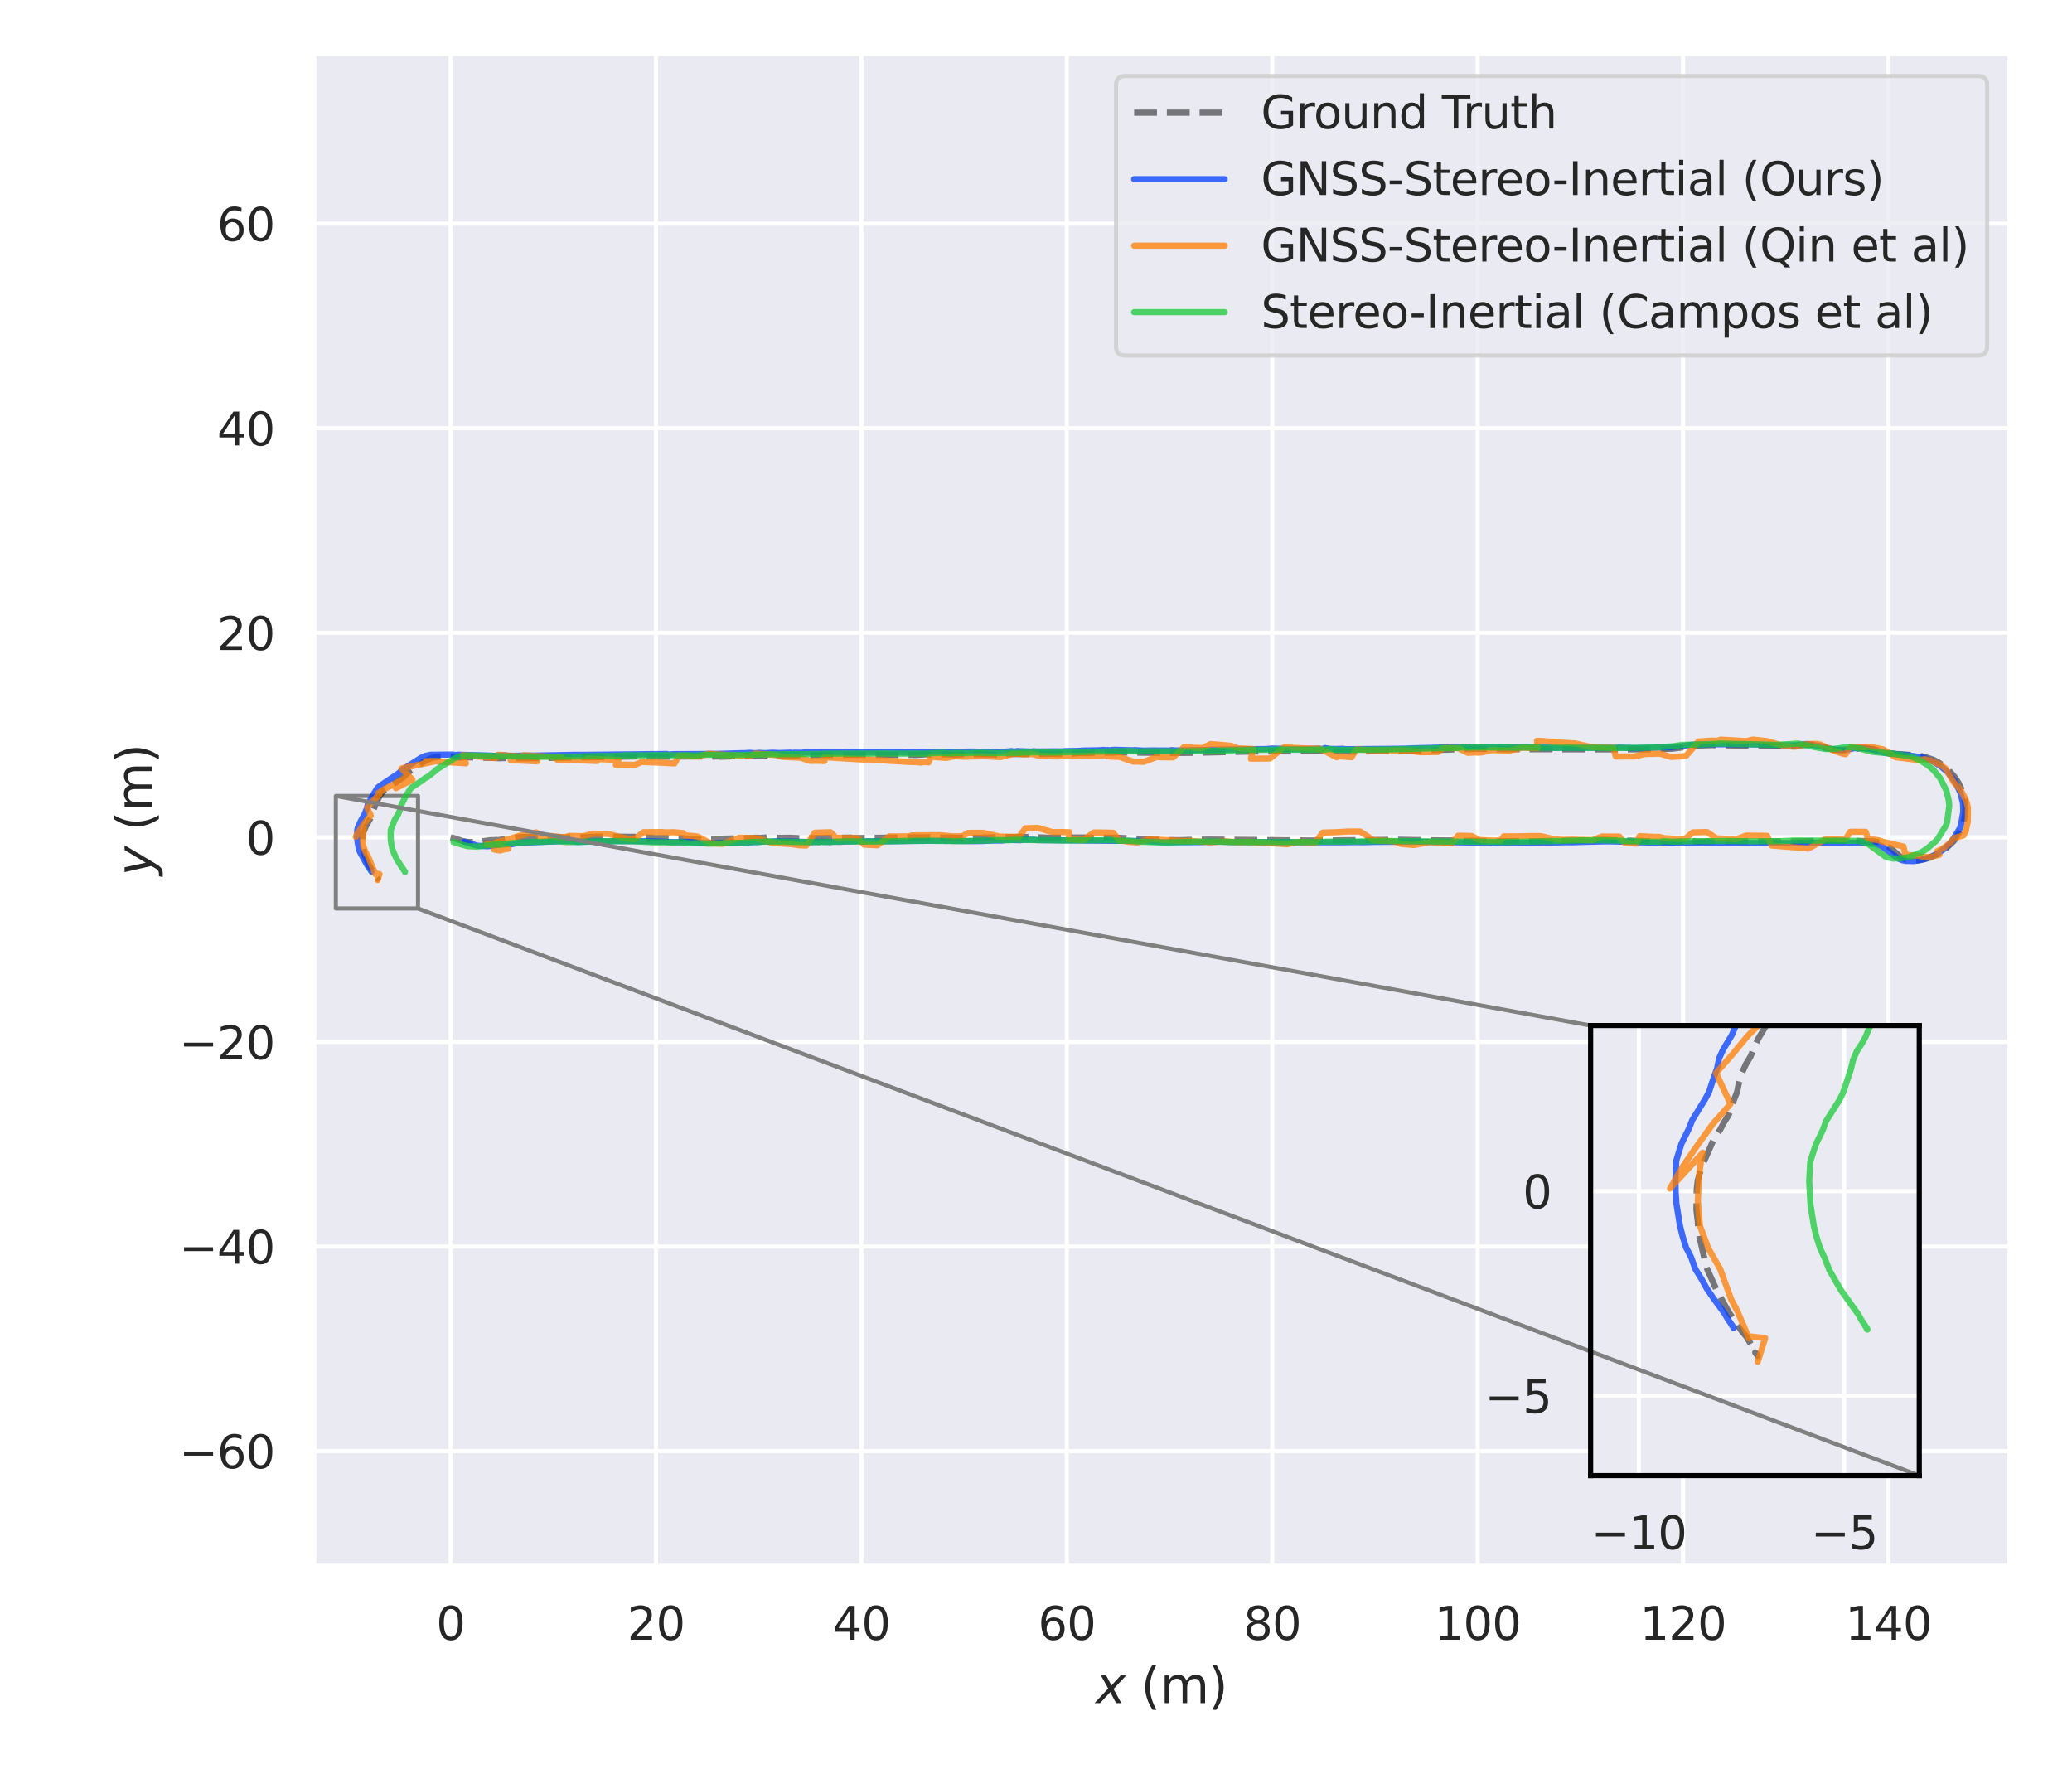<?xml version="1.0" encoding="utf-8" standalone="no"?>
<!DOCTYPE svg PUBLIC "-//W3C//DTD SVG 1.1//EN"
  "http://www.w3.org/Graphics/SVG/1.1/DTD/svg11.dtd">
<svg xmlns:xlink="http://www.w3.org/1999/xlink" width="503.28pt" height="432pt" viewBox="0 0 503.28 432" xmlns="http://www.w3.org/2000/svg" version="1.1">
 <defs>
  <style type="text/css">*{stroke-linejoin: round; stroke-linecap: butt}</style>
 </defs>
 <g id="figure_1">
  <g id="patch_1">
   <path d="M 0 432 
L 503.28 432 
L 503.28 0 
L 0 0 
z
" style="fill: #ffffff"/>
  </g>
  <g id="axes_1">
   <g id="patch_2">
    <path d="M 76.226 380.34 
L 488.182 380.34 
L 488.182 12.96 
L 76.226 12.96 
z
" style="fill: #eaeaf2"/>
   </g>
   <g id="matplotlib.axis_1">
    <g id="xtick_1">
     <g id="line2d_1">
      <path d="M 109.449 380.34 
L 109.449 12.96 
" clip-path="url(#p121ccd71b3)" style="fill: none; stroke: #ffffff; stroke-linecap: round"/>
     </g>
     <g id="text_1">
      <!-- 0 -->
      <g style="fill: #262626" transform="translate(105.95 398.198)scale(0.11 -0.11)">
       <defs>
        <path id="DejaVuSans-30" d="M 2034 4250 
Q 1547 4250 1301 3770 
Q 1056 3291 1056 2328 
Q 1056 1369 1301 889 
Q 1547 409 2034 409 
Q 2525 409 2770 889 
Q 3016 1369 3016 2328 
Q 3016 3291 2770 3770 
Q 2525 4250 2034 4250 
z
M 2034 4750 
Q 2819 4750 3233 4129 
Q 3647 3509 3647 2328 
Q 3647 1150 3233 529 
Q 2819 -91 2034 -91 
Q 1250 -91 836 529 
Q 422 1150 422 2328 
Q 422 3509 836 4129 
Q 1250 4750 2034 4750 
z
" transform="scale(0.016)"/>
       </defs>
       <use xlink:href="#DejaVuSans-30"/>
      </g>
     </g>
    </g>
    <g id="xtick_2">
     <g id="line2d_2">
      <path d="M 159.341 380.34 
L 159.341 12.96 
" clip-path="url(#p121ccd71b3)" style="fill: none; stroke: #ffffff; stroke-linecap: round"/>
     </g>
     <g id="text_2">
      <!-- 20 -->
      <g style="fill: #262626" transform="translate(152.343 398.198)scale(0.11 -0.11)">
       <defs>
        <path id="DejaVuSans-32" d="M 1228 531 
L 3431 531 
L 3431 0 
L 469 0 
L 469 531 
Q 828 903 1448 1529 
Q 2069 2156 2228 2338 
Q 2531 2678 2651 2914 
Q 2772 3150 2772 3378 
Q 2772 3750 2511 3984 
Q 2250 4219 1831 4219 
Q 1534 4219 1204 4116 
Q 875 4013 500 3803 
L 500 4441 
Q 881 4594 1212 4672 
Q 1544 4750 1819 4750 
Q 2544 4750 2975 4387 
Q 3406 4025 3406 3419 
Q 3406 3131 3298 2873 
Q 3191 2616 2906 2266 
Q 2828 2175 2409 1742 
Q 1991 1309 1228 531 
z
" transform="scale(0.016)"/>
       </defs>
       <use xlink:href="#DejaVuSans-32"/>
       <use xlink:href="#DejaVuSans-30" x="63.623"/>
      </g>
     </g>
    </g>
    <g id="xtick_3">
     <g id="line2d_3">
      <path d="M 209.234 380.34 
L 209.234 12.96 
" clip-path="url(#p121ccd71b3)" style="fill: none; stroke: #ffffff; stroke-linecap: round"/>
     </g>
     <g id="text_3">
      <!-- 40 -->
      <g style="fill: #262626" transform="translate(202.235 398.198)scale(0.11 -0.11)">
       <defs>
        <path id="DejaVuSans-34" d="M 2419 4116 
L 825 1625 
L 2419 1625 
L 2419 4116 
z
M 2253 4666 
L 3047 4666 
L 3047 1625 
L 3713 1625 
L 3713 1100 
L 3047 1100 
L 3047 0 
L 2419 0 
L 2419 1100 
L 313 1100 
L 313 1709 
L 2253 4666 
z
" transform="scale(0.016)"/>
       </defs>
       <use xlink:href="#DejaVuSans-34"/>
       <use xlink:href="#DejaVuSans-30" x="63.623"/>
      </g>
     </g>
    </g>
    <g id="xtick_4">
     <g id="line2d_4">
      <path d="M 259.126 380.34 
L 259.126 12.96 
" clip-path="url(#p121ccd71b3)" style="fill: none; stroke: #ffffff; stroke-linecap: round"/>
     </g>
     <g id="text_4">
      <!-- 60 -->
      <g style="fill: #262626" transform="translate(252.127 398.198)scale(0.11 -0.11)">
       <defs>
        <path id="DejaVuSans-36" d="M 2113 2584 
Q 1688 2584 1439 2293 
Q 1191 2003 1191 1497 
Q 1191 994 1439 701 
Q 1688 409 2113 409 
Q 2538 409 2786 701 
Q 3034 994 3034 1497 
Q 3034 2003 2786 2293 
Q 2538 2584 2113 2584 
z
M 3366 4563 
L 3366 3988 
Q 3128 4100 2886 4159 
Q 2644 4219 2406 4219 
Q 1781 4219 1451 3797 
Q 1122 3375 1075 2522 
Q 1259 2794 1537 2939 
Q 1816 3084 2150 3084 
Q 2853 3084 3261 2657 
Q 3669 2231 3669 1497 
Q 3669 778 3244 343 
Q 2819 -91 2113 -91 
Q 1303 -91 875 529 
Q 447 1150 447 2328 
Q 447 3434 972 4092 
Q 1497 4750 2381 4750 
Q 2619 4750 2861 4703 
Q 3103 4656 3366 4563 
z
" transform="scale(0.016)"/>
       </defs>
       <use xlink:href="#DejaVuSans-36"/>
       <use xlink:href="#DejaVuSans-30" x="63.623"/>
      </g>
     </g>
    </g>
    <g id="xtick_5">
     <g id="line2d_5">
      <path d="M 309.019 380.34 
L 309.019 12.96 
" clip-path="url(#p121ccd71b3)" style="fill: none; stroke: #ffffff; stroke-linecap: round"/>
     </g>
     <g id="text_5">
      <!-- 80 -->
      <g style="fill: #262626" transform="translate(302.02 398.198)scale(0.11 -0.11)">
       <defs>
        <path id="DejaVuSans-38" d="M 2034 2216 
Q 1584 2216 1326 1975 
Q 1069 1734 1069 1313 
Q 1069 891 1326 650 
Q 1584 409 2034 409 
Q 2484 409 2743 651 
Q 3003 894 3003 1313 
Q 3003 1734 2745 1975 
Q 2488 2216 2034 2216 
z
M 1403 2484 
Q 997 2584 770 2862 
Q 544 3141 544 3541 
Q 544 4100 942 4425 
Q 1341 4750 2034 4750 
Q 2731 4750 3128 4425 
Q 3525 4100 3525 3541 
Q 3525 3141 3298 2862 
Q 3072 2584 2669 2484 
Q 3125 2378 3379 2068 
Q 3634 1759 3634 1313 
Q 3634 634 3220 271 
Q 2806 -91 2034 -91 
Q 1263 -91 848 271 
Q 434 634 434 1313 
Q 434 1759 690 2068 
Q 947 2378 1403 2484 
z
M 1172 3481 
Q 1172 3119 1398 2916 
Q 1625 2713 2034 2713 
Q 2441 2713 2670 2916 
Q 2900 3119 2900 3481 
Q 2900 3844 2670 4047 
Q 2441 4250 2034 4250 
Q 1625 4250 1398 4047 
Q 1172 3844 1172 3481 
z
" transform="scale(0.016)"/>
       </defs>
       <use xlink:href="#DejaVuSans-38"/>
       <use xlink:href="#DejaVuSans-30" x="63.623"/>
      </g>
     </g>
    </g>
    <g id="xtick_6">
     <g id="line2d_6">
      <path d="M 358.911 380.34 
L 358.911 12.96 
" clip-path="url(#p121ccd71b3)" style="fill: none; stroke: #ffffff; stroke-linecap: round"/>
     </g>
     <g id="text_6">
      <!-- 100 -->
      <g style="fill: #262626" transform="translate(348.413 398.198)scale(0.11 -0.11)">
       <defs>
        <path id="DejaVuSans-31" d="M 794 531 
L 1825 531 
L 1825 4091 
L 703 3866 
L 703 4441 
L 1819 4666 
L 2450 4666 
L 2450 531 
L 3481 531 
L 3481 0 
L 794 0 
L 794 531 
z
" transform="scale(0.016)"/>
       </defs>
       <use xlink:href="#DejaVuSans-31"/>
       <use xlink:href="#DejaVuSans-30" x="63.623"/>
       <use xlink:href="#DejaVuSans-30" x="127.246"/>
      </g>
     </g>
    </g>
    <g id="xtick_7">
     <g id="line2d_7">
      <path d="M 408.803 380.34 
L 408.803 12.96 
" clip-path="url(#p121ccd71b3)" style="fill: none; stroke: #ffffff; stroke-linecap: round"/>
     </g>
     <g id="text_7">
      <!-- 120 -->
      <g style="fill: #262626" transform="translate(398.305 398.198)scale(0.11 -0.11)">
       <use xlink:href="#DejaVuSans-31"/>
       <use xlink:href="#DejaVuSans-32" x="63.623"/>
       <use xlink:href="#DejaVuSans-30" x="127.246"/>
      </g>
     </g>
    </g>
    <g id="xtick_8">
     <g id="line2d_8">
      <path d="M 458.696 380.34 
L 458.696 12.96 
" clip-path="url(#p121ccd71b3)" style="fill: none; stroke: #ffffff; stroke-linecap: round"/>
     </g>
     <g id="text_8">
      <!-- 140 -->
      <g style="fill: #262626" transform="translate(448.198 398.198)scale(0.11 -0.11)">
       <use xlink:href="#DejaVuSans-31"/>
       <use xlink:href="#DejaVuSans-34" x="63.623"/>
       <use xlink:href="#DejaVuSans-30" x="127.246"/>
      </g>
     </g>
    </g>
    <g id="text_9">
     <!-- $x$ (m) -->
     <g style="fill: #262626" transform="translate(266.184 413.604)scale(0.12 -0.12)">
      <defs>
       <path id="DejaVuSans-Oblique-78" d="M 3841 3500 
L 2234 1784 
L 3219 0 
L 2559 0 
L 1819 1388 
L 531 0 
L -166 0 
L 1556 1844 
L 641 3500 
L 1300 3500 
L 1972 2234 
L 3144 3500 
L 3841 3500 
z
" transform="scale(0.016)"/>
       <path id="DejaVuSans-20" transform="scale(0.016)"/>
       <path id="DejaVuSans-28" d="M 1984 4856 
Q 1566 4138 1362 3434 
Q 1159 2731 1159 2009 
Q 1159 1288 1364 580 
Q 1569 -128 1984 -844 
L 1484 -844 
Q 1016 -109 783 600 
Q 550 1309 550 2009 
Q 550 2706 781 3412 
Q 1013 4119 1484 4856 
L 1984 4856 
z
" transform="scale(0.016)"/>
       <path id="DejaVuSans-6d" d="M 3328 2828 
Q 3544 3216 3844 3400 
Q 4144 3584 4550 3584 
Q 5097 3584 5394 3201 
Q 5691 2819 5691 2113 
L 5691 0 
L 5113 0 
L 5113 2094 
Q 5113 2597 4934 2840 
Q 4756 3084 4391 3084 
Q 3944 3084 3684 2787 
Q 3425 2491 3425 1978 
L 3425 0 
L 2847 0 
L 2847 2094 
Q 2847 2600 2669 2842 
Q 2491 3084 2119 3084 
Q 1678 3084 1418 2786 
Q 1159 2488 1159 1978 
L 1159 0 
L 581 0 
L 581 3500 
L 1159 3500 
L 1159 2956 
Q 1356 3278 1631 3431 
Q 1906 3584 2284 3584 
Q 2666 3584 2933 3390 
Q 3200 3197 3328 2828 
z
" transform="scale(0.016)"/>
       <path id="DejaVuSans-29" d="M 513 4856 
L 1013 4856 
Q 1481 4119 1714 3412 
Q 1947 2706 1947 2009 
Q 1947 1309 1714 600 
Q 1481 -109 1013 -844 
L 513 -844 
Q 928 -128 1133 580 
Q 1338 1288 1338 2009 
Q 1338 2731 1133 3434 
Q 928 4138 513 4856 
z
" transform="scale(0.016)"/>
      </defs>
      <use xlink:href="#DejaVuSans-Oblique-78" transform="translate(0 0.125)"/>
      <use xlink:href="#DejaVuSans-20" transform="translate(59.18 0.125)"/>
      <use xlink:href="#DejaVuSans-28" transform="translate(90.967 0.125)"/>
      <use xlink:href="#DejaVuSans-6d" transform="translate(129.98 0.125)"/>
      <use xlink:href="#DejaVuSans-29" transform="translate(227.393 0.125)"/>
     </g>
    </g>
   </g>
   <g id="matplotlib.axis_2">
    <g id="ytick_1">
     <g id="line2d_9">
      <path d="M 76.226 352.383 
L 488.182 352.383 
" clip-path="url(#p121ccd71b3)" style="fill: none; stroke: #ffffff; stroke-linecap: round"/>
     </g>
     <g id="text_10">
      <!-- −60 -->
      <g style="fill: #262626" transform="translate(43.511 356.562)scale(0.11 -0.11)">
       <defs>
        <path id="DejaVuSans-2212" d="M 678 2272 
L 4684 2272 
L 4684 1741 
L 678 1741 
L 678 2272 
z
" transform="scale(0.016)"/>
       </defs>
       <use xlink:href="#DejaVuSans-2212"/>
       <use xlink:href="#DejaVuSans-36" x="83.789"/>
       <use xlink:href="#DejaVuSans-30" x="147.412"/>
      </g>
     </g>
    </g>
    <g id="ytick_2">
     <g id="line2d_10">
      <path d="M 76.226 302.705 
L 488.182 302.705 
" clip-path="url(#p121ccd71b3)" style="fill: none; stroke: #ffffff; stroke-linecap: round"/>
     </g>
     <g id="text_11">
      <!-- −40 -->
      <g style="fill: #262626" transform="translate(43.511 306.884)scale(0.11 -0.11)">
       <use xlink:href="#DejaVuSans-2212"/>
       <use xlink:href="#DejaVuSans-34" x="83.789"/>
       <use xlink:href="#DejaVuSans-30" x="147.412"/>
      </g>
     </g>
    </g>
    <g id="ytick_3">
     <g id="line2d_11">
      <path d="M 76.226 253.026 
L 488.182 253.026 
" clip-path="url(#p121ccd71b3)" style="fill: none; stroke: #ffffff; stroke-linecap: round"/>
     </g>
     <g id="text_12">
      <!-- −20 -->
      <g style="fill: #262626" transform="translate(43.511 257.205)scale(0.11 -0.11)">
       <use xlink:href="#DejaVuSans-2212"/>
       <use xlink:href="#DejaVuSans-32" x="83.789"/>
       <use xlink:href="#DejaVuSans-30" x="147.412"/>
      </g>
     </g>
    </g>
    <g id="ytick_4">
     <g id="line2d_12">
      <path d="M 76.226 203.348 
L 488.182 203.348 
" clip-path="url(#p121ccd71b3)" style="fill: none; stroke: #ffffff; stroke-linecap: round"/>
     </g>
     <g id="text_13">
      <!-- 0 -->
      <g style="fill: #262626" transform="translate(59.727 207.527)scale(0.11 -0.11)">
       <use xlink:href="#DejaVuSans-30"/>
      </g>
     </g>
    </g>
    <g id="ytick_5">
     <g id="line2d_13">
      <path d="M 76.226 153.67 
L 488.182 153.67 
" clip-path="url(#p121ccd71b3)" style="fill: none; stroke: #ffffff; stroke-linecap: round"/>
     </g>
     <g id="text_14">
      <!-- 20 -->
      <g style="fill: #262626" transform="translate(52.728 157.849)scale(0.11 -0.11)">
       <use xlink:href="#DejaVuSans-32"/>
       <use xlink:href="#DejaVuSans-30" x="63.623"/>
      </g>
     </g>
    </g>
    <g id="ytick_6">
     <g id="line2d_14">
      <path d="M 76.226 103.991 
L 488.182 103.991 
" clip-path="url(#p121ccd71b3)" style="fill: none; stroke: #ffffff; stroke-linecap: round"/>
     </g>
     <g id="text_15">
      <!-- 40 -->
      <g style="fill: #262626" transform="translate(52.728 108.171)scale(0.11 -0.11)">
       <use xlink:href="#DejaVuSans-34"/>
       <use xlink:href="#DejaVuSans-30" x="63.623"/>
      </g>
     </g>
    </g>
    <g id="ytick_7">
     <g id="line2d_15">
      <path d="M 76.226 54.313 
L 488.182 54.313 
" clip-path="url(#p121ccd71b3)" style="fill: none; stroke: #ffffff; stroke-linecap: round"/>
     </g>
     <g id="text_16">
      <!-- 60 -->
      <g style="fill: #262626" transform="translate(52.728 58.492)scale(0.11 -0.11)">
       <use xlink:href="#DejaVuSans-36"/>
       <use xlink:href="#DejaVuSans-30" x="63.623"/>
      </g>
     </g>
    </g>
    <g id="text_17">
     <!-- $y$ (m) -->
     <g style="fill: #262626" transform="translate(36.991 212.67)rotate(-90)scale(0.12 -0.12)">
      <defs>
       <path id="DejaVuSans-Oblique-79" d="M 1588 -325 
Q 1188 -997 936 -1164 
Q 684 -1331 294 -1331 
L -159 -1331 
L -63 -850 
L 269 -850 
Q 509 -850 678 -719 
Q 847 -588 1056 -206 
L 1234 128 
L 459 3500 
L 1069 3500 
L 1650 819 
L 3256 3500 
L 3859 3500 
L 1588 -325 
z
" transform="scale(0.016)"/>
      </defs>
      <use xlink:href="#DejaVuSans-Oblique-79" transform="translate(0 0.125)"/>
      <use xlink:href="#DejaVuSans-20" transform="translate(59.18 0.125)"/>
      <use xlink:href="#DejaVuSans-28" transform="translate(90.967 0.125)"/>
      <use xlink:href="#DejaVuSans-6d" transform="translate(129.98 0.125)"/>
      <use xlink:href="#DejaVuSans-29" transform="translate(227.393 0.125)"/>
     </g>
    </g>
   </g>
   <g id="patch_3">
    <path d="M 81.575 220.618 
L 101.532 220.618 
L 101.532 193.295 
L 81.575 193.295 
L 81.575 220.618 
z
" clip-path="url(#p121ccd71b3)" style="fill: none; stroke: #808080; stroke-linejoin: miter"/>
   </g>
   <g id="line2d_16">
    <path d="M 109.449 203.348 
L 110.36 203.563 
L 112.446 204.273 
L 113.455 204.454 
L 115.721 204.477 
L 119.378 203.995 
L 119.892 204.036 
L 120.432 203.958 
L 120.981 204.019 
L 125.908 203.301 
L 129.396 203.222 
L 130.647 203.066 
L 135.647 203.219 
L 137.098 203.402 
L 143.412 203.235 
L 145.853 203.176 
L 155.918 203.233 
L 159.113 203.519 
L 162.065 203.509 
L 163.26 203.558 
L 165.855 203.535 
L 166.489 203.664 
L 169.738 203.669 
L 170.382 203.777 
L 183 203.497 
L 183.56 203.434 
L 184.718 203.495 
L 186.57 203.336 
L 189.613 203.475 
L 191.865 203.443 
L 194.054 203.547 
L 205.371 203.431 
L 206.649 203.417 
L 207.233 203.52 
L 222.626 203.352 
L 223.985 203.351 
L 226.798 203.312 
L 227.675 203.421 
L 230.95 203.403 
L 233.059 203.457 
L 236.354 203.442 
L 237.523 203.45 
L 239.337 203.368 
L 241.151 203.353 
L 242.377 203.262 
L 245.088 203.266 
L 246.397 203.275 
L 247.791 203.2 
L 250.493 203.287 
L 255.31 203.452 
L 255.842 203.384 
L 256.828 203.439 
L 257.788 203.376 
L 266.688 203.403 
L 269.137 203.433 
L 270.37 203.429 
L 271.662 203.445 
L 274.012 203.582 
L 275.266 203.573 
L 280.029 203.913 
L 286.288 204.027 
L 288.663 203.966 
L 290.493 203.928 
L 293.93 203.879 
L 320.711 204.123 
L 321.824 204.105 
L 322.856 204.112 
L 326.082 204.043 
L 327.195 204.035 
L 340.405 203.923 
L 342.197 203.96 
L 346.984 204.041 
L 354.587 204.122 
L 355.864 204.197 
L 357.161 204.157 
L 361.813 204.261 
L 372.897 204.3 
L 375.065 204.244 
L 379.603 204.168 
L 383.23 204.13 
L 383.837 204.05 
L 386.281 204.045 
L 388.465 203.97 
L 389.637 203.925 
L 405.681 204.469 
L 408.189 204.371 
L 411.242 204.324 
L 411.962 204.272 
L 412.627 204.385 
L 414.596 204.311 
L 415.928 204.278 
L 436.94 204.345 
L 439.07 204.27 
L 444.095 204.176 
L 449.827 204.206 
L 450.926 204.221 
L 451.982 204.222 
L 455.334 204.325 
L 456.963 204.676 
L 457.947 205.086 
L 460.03 206.67 
L 461.601 208.039 
L 462.794 208.698 
L 464.378 208.979 
L 465.095 208.956 
L 466.003 208.917 
L 467.335 208.684 
L 468.314 208.41 
L 470.872 207.336 
L 472.005 206.665 
L 474.58 204.214 
L 475.451 202.893 
L 476.581 200.78 
L 476.917 199.997 
L 477.327 197.556 
L 477.398 195.909 
L 477.183 194.168 
L 476.433 191.641 
L 475.654 190.015 
L 474.693 188.567 
L 472.952 186.654 
L 470.975 185.224 
L 469.565 184.477 
L 467.238 183.715 
L 464.896 183.38 
L 461.251 183.151 
L 457.941 182.782 
L 456.688 182.435 
L 455.473 182.012 
L 453.529 181.68 
L 451.663 181.721 
L 448.969 182.159 
L 447.465 182.215 
L 446.16 182.127 
L 445.338 182.046 
L 440.781 180.891 
L 439.749 180.801 
L 438.676 180.873 
L 435.33 181.245 
L 415.873 180.94 
L 413.486 181.019 
L 411.966 181.09 
L 406.159 181.815 
L 403.934 181.862 
L 400.178 181.972 
L 398.021 181.967 
L 394.139 181.953 
L 392.38 181.962 
L 389.933 181.981 
L 365.686 181.929 
L 360.277 181.881 
L 358.168 181.834 
L 357.17 181.895 
L 356.2 181.896 
L 350.932 182.069 
L 346.672 182.192 
L 340.086 182.42 
L 338.618 182.4 
L 333.237 182.427 
L 331.911 182.48 
L 328.016 182.53 
L 326.669 182.394 
L 326.209 182.491 
L 323.482 182.399 
L 322.955 182.253 
L 322.36 182.33 
L 321.899 182.505 
L 321.413 182.401 
L 311.626 182.464 
L 310.411 182.339 
L 307.929 182.49 
L 306.19 182.473 
L 302.649 182.529 
L 290.926 182.784 
L 288.923 182.815 
L 286.939 182.837 
L 285.553 182.799 
L 284.245 182.84 
L 276.741 182.769 
L 272.701 182.71 
L 271.614 182.643 
L 270.622 182.745 
L 265.337 182.796 
L 264.408 182.885 
L 261.786 182.871 
L 260.65 183.01 
L 258.727 183.046 
L 256.678 183.11 
L 255.939 183.04 
L 253.852 183.097 
L 242.395 183.136 
L 241.814 183.262 
L 240.647 183.203 
L 238.884 183.186 
L 237.006 183.171 
L 234.45 183.124 
L 232.124 183.305 
L 230.184 183.183 
L 225.866 183.232 
L 225.209 183.165 
L 222.143 183.353 
L 221.515 183.288 
L 220.266 183.345 
L 218.429 183.337 
L 211.511 183.296 
L 203.527 183.314 
L 202.93 183.404 
L 201.708 183.318 
L 201.12 183.379 
L 199.371 183.325 
L 191.66 183.473 
L 190.056 183.509 
L 188.446 183.452 
L 185.853 183.479 
L 184.645 183.505 
L 182.39 183.558 
L 180.651 183.57 
L 179.383 183.601 
L 174.995 183.76 
L 174.451 183.682 
L 172.956 183.735 
L 171.966 183.737 
L 170.585 183.727 
L 170.059 183.633 
L 167.876 183.685 
L 159.609 183.768 
L 154.631 183.685 
L 128.013 184.138 
L 126.919 184.112 
L 124.71 184.131 
L 122.057 184.084 
L 121.558 184.143 
L 120.041 184.071 
L 112.664 183.879 
L 112.002 183.971 
L 109.279 183.743 
L 107.951 183.739 
L 106.664 183.752 
L 105.385 183.966 
L 104.73 184.115 
L 103.034 184.935 
L 99.431 187.357 
L 97.872 188.808 
L 93.041 192.146 
L 92.349 193.096 
L 91.489 194.688 
L 90.288 197.786 
L 89.962 198.719 
L 88.889 200.606 
L 88.239 202.147 
L 88.017 203.249 
L 88.08 205.164 
L 88.124 205.862 
L 88.612 207.991 
L 89.583 210.018 
L 90.362 211.299 
L 91.728 213.36 
L 91.553 213.166 
" clip-path="url(#p121ccd71b3)" style="fill: none; stroke-dasharray: 5.55,2.4; stroke-dashoffset: 0; stroke: #000000; stroke-opacity: 0.5; stroke-width: 1.5"/>
   </g>
   <g id="line2d_17">
    <path d="M 112.764 204.388 
L 114.193 204.809 
L 115.727 205.31 
L 116.206 205.397 
L 118.486 205.507 
L 120.152 205.283 
L 122.166 205.018 
L 123.062 205.018 
L 123.579 204.933 
L 124.12 205.049 
L 125.241 204.814 
L 127.423 204.626 
L 128.695 204.573 
L 137.873 204.207 
L 140.229 204.468 
L 146.847 204.286 
L 148.253 204.299 
L 149.349 204.241 
L 156.6 204.269 
L 163.685 204.495 
L 168.076 204.498 
L 169.951 204.71 
L 179.125 204.704 
L 186.149 204.348 
L 186.685 204.428 
L 188.523 204.29 
L 191.137 204.345 
L 197.289 204.493 
L 198.297 204.421 
L 198.826 204.475 
L 199.387 204.394 
L 201.671 204.477 
L 202.234 204.388 
L 204.219 204.434 
L 205.344 204.352 
L 206.615 204.335 
L 208.422 204.249 
L 209.597 204.392 
L 210.759 204.284 
L 214.042 204.312 
L 228.889 204.136 
L 229.708 204.224 
L 230.573 204.17 
L 236.175 204.265 
L 238.552 204.233 
L 240.236 204.157 
L 241.408 204.12 
L 243.348 204.121 
L 244.349 203.961 
L 247.895 204.037 
L 248.525 203.928 
L 251.285 203.926 
L 251.871 204.014 
L 278.424 204.248 
L 282.644 204.524 
L 292.253 204.491 
L 292.672 204.423 
L 293.764 204.44 
L 296.751 204.4 
L 299.051 204.48 
L 325.768 204.537 
L 329.507 204.487 
L 331.016 204.519 
L 334.138 204.441 
L 343.719 204.397 
L 359.981 204.633 
L 361.275 204.623 
L 363.898 204.719 
L 367.952 204.686 
L 376.087 204.589 
L 378.431 204.574 
L 380.113 204.52 
L 381.884 204.543 
L 383.604 204.478 
L 389.991 204.314 
L 392.262 204.34 
L 393.72 204.389 
L 395.594 204.395 
L 396.421 204.452 
L 397.815 204.53 
L 406.44 204.768 
L 407.662 204.643 
L 408.834 204.72 
L 409.459 204.758 
L 413.928 204.683 
L 421.479 204.663 
L 429.926 204.782 
L 433.178 204.744 
L 435.441 204.772 
L 442.467 204.608 
L 448.694 204.634 
L 449.738 204.68 
L 451.364 204.66 
L 455.297 204.898 
L 456.264 205.171 
L 457.15 205.566 
L 461.011 208.466 
L 462.055 208.903 
L 462.904 209.077 
L 464.296 209.1 
L 464.739 209.12 
L 466.048 208.943 
L 467.499 208.589 
L 468.083 208.347 
L 468.602 208.274 
L 470.718 207.239 
L 472.346 206.031 
L 473.548 204.95 
L 474.051 204.36 
L 476.042 201.144 
L 476.322 200.352 
L 476.866 197.133 
L 476.81 195.166 
L 476.217 192.595 
L 475.081 190.237 
L 474.68 189.538 
L 473.052 187.471 
L 471.56 186.224 
L 469.498 184.871 
L 467.159 183.951 
L 462.556 183.302 
L 458.889 183.014 
L 455.7 182.331 
L 455.148 182.102 
L 452.378 181.626 
L 450.569 181.668 
L 448.975 181.969 
L 448.004 182.039 
L 446.02 182.055 
L 443.978 181.773 
L 442.694 181.355 
L 441.815 181.118 
L 438.86 180.673 
L 437.208 180.827 
L 436.165 180.991 
L 433.802 180.998 
L 428.228 180.823 
L 426.25 180.785 
L 423.535 180.725 
L 412.599 180.751 
L 410.353 180.919 
L 408.138 181.242 
L 406.355 181.36 
L 405.845 181.468 
L 403.192 181.513 
L 401.43 181.58 
L 396.73 181.674 
L 393.278 181.558 
L 392.175 181.631 
L 385.038 181.566 
L 383.107 181.608 
L 380.451 181.557 
L 377.619 181.607 
L 375.671 181.547 
L 370.543 181.457 
L 367.488 181.509 
L 366.309 181.462 
L 362.8 181.41 
L 356.924 181.36 
L 356.426 181.447 
L 355.469 181.381 
L 352.066 181.529 
L 351.567 181.476 
L 348.033 181.596 
L 343.99 181.697 
L 341.172 181.812 
L 337.761 181.851 
L 326.898 181.939 
L 326.155 181.83 
L 324.68 181.888 
L 322.997 181.876 
L 321.889 181.661 
L 320.984 181.932 
L 320.387 181.799 
L 318.077 181.883 
L 314.175 181.923 
L 309.036 181.771 
L 307.336 181.909 
L 301.842 181.945 
L 300.74 181.98 
L 294.576 182.059 
L 292.756 182.136 
L 291.501 182.132 
L 285.27 182.248 
L 284.695 182.145 
L 283.937 182.263 
L 279.548 182.236 
L 277.825 182.281 
L 275.501 182.152 
L 275.221 182.2 
L 270.64 182.074 
L 269.495 182.195 
L 269.005 182.129 
L 268.568 182.182 
L 268.164 182.096 
L 266.797 182.197 
L 262.97 182.261 
L 262.001 182.346 
L 258.705 182.393 
L 258.026 182.475 
L 256.538 182.456 
L 251.725 182.49 
L 251.081 182.418 
L 250.48 182.51 
L 247.049 182.386 
L 246.365 182.535 
L 245.753 182.394 
L 243.535 182.581 
L 241.565 182.521 
L 240.439 182.637 
L 239.918 182.558 
L 238.172 182.59 
L 236.943 182.516 
L 235.75 182.501 
L 226.702 182.663 
L 225.496 182.598 
L 223.951 182.551 
L 219.737 182.746 
L 218.968 182.684 
L 213.506 182.689 
L 208.877 182.697 
L 207.096 182.659 
L 205.874 182.749 
L 205.359 182.7 
L 195.276 182.726 
L 194.822 182.806 
L 192.875 182.782 
L 192.437 182.859 
L 192.038 182.769 
L 189.221 182.866 
L 187.61 182.785 
L 186.198 182.876 
L 185.696 182.891 
L 184.387 182.82 
L 183.204 182.91 
L 182.108 182.811 
L 180.974 182.889 
L 179.856 182.906 
L 174.557 183.061 
L 173.536 183.079 
L 172.048 183.068 
L 171.071 183.1 
L 163.883 183.129 
L 162.482 183.21 
L 161.903 183.09 
L 141.834 183.303 
L 139.912 183.295 
L 129.484 183.489 
L 128.171 183.481 
L 123.264 183.541 
L 122.726 183.424 
L 120.691 183.485 
L 120.214 183.542 
L 119.269 183.498 
L 111.261 183.271 
L 110.662 183.368 
L 109.96 183.232 
L 104.625 183.279 
L 103.417 183.527 
L 102.254 184.031 
L 98.039 186.707 
L 96.698 187.891 
L 94.178 189.56 
L 91.982 191.059 
L 91.592 191.438 
L 90.146 193.876 
L 89.375 195.292 
L 89.042 196.471 
L 88.543 197.739 
L 87.557 199.523 
L 86.922 200.975 
L 86.777 201.491 
L 86.741 203.442 
L 86.886 204.734 
L 87.161 206.091 
L 87.369 206.767 
L 89.036 209.857 
L 90.253 211.662 
L 90.138 211.477 
" clip-path="url(#p121ccd71b3)" style="fill: none; stroke: #023eff; stroke-opacity: 0.75; stroke-width: 1.5; stroke-linecap: round"/>
   </g>
   <g id="line2d_18">
    <path d="M 119.99 206.286 
L 121.452 206.547 
L 122.532 206.236 
L 123.45 206.114 
L 118.251 204.961 
L 119.057 204.958 
L 119.985 204.817 
L 120.601 204.55 
L 122.451 204.108 
L 126.148 202.968 
L 128.286 202.438 
L 130.263 202.145 
L 130.994 203.09 
L 133.659 202.99 
L 135.921 203.302 
L 137.196 203.326 
L 138.283 202.982 
L 140.617 203.043 
L 141.719 203.03 
L 143.972 202.482 
L 144.98 202.462 
L 147.743 202.528 
L 152.151 203.627 
L 154.006 203.797 
L 156.324 202.093 
L 160.855 202.064 
L 161.865 202.149 
L 163.653 202.099 
L 165.945 202.301 
L 166.342 202.855 
L 168.499 203.026 
L 169.504 203.18 
L 172.429 204.674 
L 174.502 204.876 
L 175.511 204.921 
L 179.555 203.447 
L 183.592 203.523 
L 187.476 204.653 
L 192.368 205.011 
L 193.939 205.252 
L 195.805 205.337 
L 197.941 202.217 
L 201.742 202.103 
L 203.065 203.446 
L 208.181 203.539 
L 209.919 205.112 
L 213.117 205.272 
L 215.997 203.113 
L 217.954 203.117 
L 220.711 203.105 
L 221.445 202.866 
L 223.813 202.846 
L 228.338 202.813 
L 231.348 203.1 
L 233.123 203.077 
L 233.753 203.079 
L 235.148 202.258 
L 238.908 202.248 
L 242.774 203.156 
L 247.494 203.22 
L 249.066 201.144 
L 252.04 201.045 
L 255.587 202.068 
L 257.859 202.051 
L 259.759 202.107 
L 259.57 203.748 
L 263.143 204.031 
L 265.635 202.173 
L 267.68 202.172 
L 270.405 202.236 
L 271.883 204.15 
L 272.857 204.178 
L 274.045 204.42 
L 276.307 204.595 
L 279.262 203.788 
L 287.621 204.255 
L 288.513 204.159 
L 294.131 204.569 
L 297.18 204.301 
L 301.249 204.542 
L 303.112 204.45 
L 305.321 204.616 
L 308.227 204.705 
L 312.57 205.032 
L 315.535 204.436 
L 319.399 204.614 
L 321.307 202.193 
L 324.813 202.086 
L 327.574 201.922 
L 330.391 201.936 
L 333.619 204.038 
L 338.627 204.324 
L 340.342 204.948 
L 343.411 205.211 
L 347.307 204.503 
L 352.655 204.746 
L 354.147 202.95 
L 356.376 202.982 
L 357.467 203.027 
L 359.364 204 
L 364.415 204.163 
L 365.269 203.096 
L 367.912 203.111 
L 372.62 203.021 
L 374.222 203.039 
L 377.685 203.826 
L 379.85 203.957 
L 381.915 203.899 
L 384.7 203.989 
L 385.646 203.961 
L 386.657 204.052 
L 389.13 203.135 
L 393.35 203.164 
L 394.615 204.64 
L 396.652 204.798 
L 397.423 204.871 
L 398.258 203.067 
L 399.17 203.083 
L 401.878 203.241 
L 402.937 203.225 
L 404.354 203.551 
L 407.636 203.732 
L 409.373 203.68 
L 411.17 202.141 
L 414.595 202.051 
L 416.895 203.572 
L 420.56 203.737 
L 421.69 203.813 
L 424.115 202.918 
L 429.218 202.984 
L 430.325 205.331 
L 438.193 205.954 
L 439.211 206.088 
L 443.541 203.706 
L 447.293 203.83 
L 448.26 203.811 
L 449.42 201.998 
L 452.856 202.005 
L 453.196 202.026 
L 453.746 203.822 
L 455.592 203.928 
L 456.371 204.067 
L 457.497 204.455 
L 462.357 205.577 
L 462.771 207.532 
L 464.011 207.677 
L 465.383 207.748 
L 467.937 208.13 
L 469.63 207.948 
L 470.169 207.765 
L 471.072 207.583 
L 470.528 206.724 
L 471.488 206.265 
L 472.431 205.686 
L 473.852 204.514 
L 474.5 203.572 
L 476.922 202.877 
L 477.473 201.875 
L 477.969 199.527 
L 478.011 196.223 
L 477.688 194.824 
L 477.114 193.486 
L 476.44 192.238 
L 475.573 191.049 
L 474.627 190.06 
L 472.561 186.628 
L 471.413 185.826 
L 468.9 184.651 
L 467.62 184.36 
L 465.958 184.58 
L 460.456 183.877 
L 457.437 181.995 
L 454.544 181.394 
L 453.506 181.366 
L 452.572 181.475 
L 449.487 181.375 
L 448.258 183.145 
L 447.557 183.017 
L 445.297 182.256 
L 442.251 180.816 
L 441.398 180.641 
L 439.542 180.668 
L 438.61 180.744 
L 435.944 181.346 
L 432.91 181.068 
L 429.26 179.971 
L 425.764 179.595 
L 424.207 179.968 
L 417.946 179.604 
L 417.085 179.905 
L 415.778 179.837 
L 412.585 180.058 
L 409.574 183.514 
L 408.657 183.659 
L 405.924 183.808 
L 403.177 183.009 
L 399.611 183.103 
L 397.026 183.685 
L 392.469 183.708 
L 391.907 181.642 
L 386.316 181.367 
L 382.608 180.536 
L 379.37 180.348 
L 374.361 179.925 
L 373.321 179.903 
L 373.455 181.71 
L 369.867 181.555 
L 366.648 182.275 
L 362.445 182.149 
L 359.927 182.704 
L 359.036 182.777 
L 358.19 182.722 
L 356.533 182.818 
L 354.157 181.688 
L 350.599 181.638 
L 349.252 182.62 
L 344.944 182.67 
L 342.056 182.278 
L 332.429 182.169 
L 329.463 181.954 
L 328.266 183.882 
L 325.449 183.655 
L 324.654 183.877 
L 320.597 181.799 
L 318.801 181.811 
L 314.138 181.604 
L 312.042 181.347 
L 308.477 184.186 
L 303.833 184.245 
L 304.405 181.885 
L 300.772 181.739 
L 299.021 181.107 
L 295.913 180.831 
L 294.032 180.683 
L 292.074 181.657 
L 289.822 181.592 
L 288.759 181.376 
L 287.641 181.375 
L 284.944 183.919 
L 281.996 183.899 
L 281.044 183.794 
L 277.795 185.014 
L 276.137 184.941 
L 275.271 184.962 
L 271.894 183.792 
L 269.475 183.71 
L 268.468 183.453 
L 263.228 183.501 
L 261.108 183.562 
L 259.237 183.452 
L 256.721 183.695 
L 252.138 183.506 
L 251.049 183.166 
L 249.94 183.109 
L 248.95 183.206 
L 246.315 183.008 
L 242.998 183.856 
L 238.912 183.627 
L 234.191 183.757 
L 231.998 183.628 
L 229.855 184.046 
L 226.031 183.78 
L 225.585 185.127 
L 224.562 185.055 
L 223.523 185.187 
L 222.865 185.086 
L 220.782 185.036 
L 210.785 184.413 
L 209.741 184.462 
L 201.434 183.953 
L 200.121 183.88 
L 200.244 184.821 
L 198.483 184.747 
L 196.801 184.779 
L 194.443 184.013 
L 191.922 183.893 
L 190.12 183.797 
L 188.146 183.333 
L 183.511 182.974 
L 182.041 183.673 
L 172 183.03 
L 169.776 183.744 
L 167.426 183.654 
L 164.954 183.478 
L 163.836 185.392 
L 159.919 185.187 
L 155.802 185.036 
L 154.216 185.738 
L 151.871 185.685 
L 149.587 185.754 
L 150.284 184.549 
L 142.502 184.211 
L 145.012 184.808 
L 140.894 184.643 
L 135.304 184.47 
L 136.292 183.938 
L 127.139 183.389 
L 130.461 184.888 
L 125.202 184.655 
L 124.032 184.61 
L 127.593 183.875 
L 125.881 183.639 
L 121.019 183.283 
L 120.321 184.087 
L 114.522 183.566 
L 112.412 183.366 
L 113.171 185.374 
L 105.452 184.868 
L 103.47 184.815 
L 105.322 184.963 
L 97.529 186.608 
L 100.181 189.34 
L 96.17 191.41 
L 98.29 189.096 
L 95.724 190.452 
L 93.309 191.624 
L 91.914 192.571 
L 92.207 192.826 
L 91.09 193.948 
L 89.19 196.177 
L 90.067 198.052 
L 89.015 199.243 
L 87.175 201.847 
L 86.396 203.189 
L 88.388 201.012 
L 88.16 202.401 
L 88.086 203.91 
L 88.216 205.46 
L 88.718 206.804 
L 89.451 208.095 
L 90.479 210.622 
L 91.198 212.291 
L 91.125 212.153 
L 92.175 212.269 
L 91.724 213.705 
L 91.724 213.705 
" clip-path="url(#p121ccd71b3)" style="fill: none; stroke: #ff7c00; stroke-opacity: 0.75; stroke-width: 1.5; stroke-linecap: round"/>
   </g>
   <g id="line2d_19">
    <path d="M 110.137 204.471 
L 112.111 205.09 
L 113.572 205.486 
L 115.877 205.593 
L 117.538 205.383 
L 119.54 205.118 
L 120.455 205.107 
L 120.983 205.04 
L 121.521 205.148 
L 122.644 204.913 
L 124.301 204.749 
L 130.2 204.426 
L 131.627 204.437 
L 135.379 204.265 
L 137.688 204.515 
L 144.272 204.351 
L 146.264 204.29 
L 152.924 204.274 
L 154.493 204.33 
L 158.295 204.527 
L 159.32 204.564 
L 161.637 204.519 
L 162.798 204.605 
L 164.805 204.566 
L 165.444 204.534 
L 167.323 204.766 
L 171.015 204.797 
L 172.154 204.885 
L 177.584 204.735 
L 180.675 204.631 
L 183.437 204.403 
L 183.93 204.496 
L 185.719 204.367 
L 187.727 204.321 
L 188.866 204.43 
L 189.4 204.455 
L 189.907 204.349 
L 191.025 204.433 
L 192.121 204.474 
L 198.196 204.48 
L 198.802 204.544 
L 199.386 204.449 
L 199.981 204.493 
L 203.851 204.411 
L 205.66 204.301 
L 207.58 204.369 
L 210.065 204.325 
L 211.246 204.366 
L 223.321 204.172 
L 224.226 204.219 
L 225.599 204.116 
L 227.347 204.225 
L 229.785 204.209 
L 231.81 204.294 
L 232.811 204.264 
L 234.013 204.252 
L 237.387 204.166 
L 238.569 204.135 
L 240.466 204.141 
L 241.441 203.971 
L 244.848 204.059 
L 246.188 203.94 
L 256.213 204.072 
L 257.316 204.108 
L 258.339 204.104 
L 269.864 204.027 
L 272.158 204.186 
L 273.941 204.142 
L 276.554 204.37 
L 278.802 204.48 
L 283.506 204.614 
L 285.979 204.476 
L 287.286 204.475 
L 288.412 204.423 
L 290.049 204.411 
L 293.633 204.348 
L 295.26 204.369 
L 298.258 204.475 
L 308.422 204.501 
L 310.415 204.477 
L 311.67 204.493 
L 314.71 204.512 
L 318.739 204.48 
L 323.637 204.372 
L 324.172 204.446 
L 326.262 204.363 
L 327.819 204.381 
L 337.546 204.23 
L 340.391 204.257 
L 350.026 204.354 
L 351.255 204.356 
L 355.268 204.386 
L 365.349 204.478 
L 375.093 204.326 
L 376.205 204.279 
L 379.067 204.232 
L 384.417 204.088 
L 388.376 204.033 
L 391.708 204.102 
L 394 204.177 
L 395.25 204.269 
L 397.133 204.293 
L 398.974 204.405 
L 403.094 204.428 
L 404.326 204.292 
L 405.492 204.365 
L 406.098 204.4 
L 411.236 204.289 
L 416.12 204.273 
L 418.189 204.223 
L 426.12 204.304 
L 432.257 204.279 
L 434.277 204.19 
L 435.786 204.109 
L 451.377 204.208 
L 452.905 204.588 
L 453.793 204.982 
L 457.916 207.974 
L 458.289 208.183 
L 459.875 208.498 
L 460.547 208.448 
L 461.414 208.498 
L 462.311 208.332 
L 463.3 208.19 
L 464.145 207.958 
L 466.795 206.906 
L 467.874 206.233 
L 470.192 204.273 
L 470.684 203.688 
L 472.671 200.458 
L 472.942 199.676 
L 473.458 195.721 
L 473.376 194.58 
L 472.798 192.075 
L 471.281 189.002 
L 469.687 187.045 
L 468.288 185.849 
L 466.259 184.561 
L 463.98 183.671 
L 460.3 183.091 
L 454.734 182.573 
L 452.936 182.112 
L 451.771 181.759 
L 449.59 181.45 
L 448.431 181.461 
L 447.842 181.486 
L 446.811 181.704 
L 445.347 181.861 
L 443.41 181.89 
L 440.947 181.46 
L 436.739 180.563 
L 435.203 180.668 
L 431.285 180.889 
L 423.312 180.67 
L 421.31 180.661 
L 417.779 180.542 
L 416.335 180.663 
L 408.547 180.888 
L 406.341 181.215 
L 404.585 181.336 
L 403.537 181.438 
L 399.724 181.563 
L 397.227 181.608 
L 391.263 181.631 
L 380.802 181.585 
L 378.798 181.618 
L 374.821 181.584 
L 369.819 181.503 
L 368.081 181.587 
L 365.792 181.521 
L 364.02 181.55 
L 358.368 181.486 
L 356.437 181.565 
L 355.473 181.496 
L 353.619 181.641 
L 353.148 181.609 
L 352.152 181.657 
L 350.424 181.666 
L 336.685 182.009 
L 327.574 182.117 
L 326.425 182.034 
L 325.957 182.114 
L 324.359 182.041 
L 323.837 182.046 
L 322.797 181.832 
L 321.883 182.104 
L 321.372 181.985 
L 318.092 182.083 
L 311.816 182.051 
L 310.558 181.957 
L 309.444 182.073 
L 304.843 182.094 
L 303.227 182.11 
L 302.685 182.17 
L 298.537 182.227 
L 295.598 182.305 
L 287.807 182.467 
L 287.231 182.368 
L 286.546 182.473 
L 282.808 182.451 
L 280.135 182.456 
L 279.608 182.4 
L 276.992 182.482 
L 276.573 182.501 
L 275.613 182.405 
L 273.65 182.333 
L 271.617 182.44 
L 271.213 182.347 
L 269.852 182.454 
L 255.142 182.755 
L 254.516 182.674 
L 253.924 182.763 
L 250.574 182.654 
L 249.919 182.799 
L 249.304 182.66 
L 247.13 182.84 
L 245.239 182.788 
L 244.126 182.911 
L 243.609 182.834 
L 242.502 182.905 
L 237.781 182.769 
L 234.775 182.918 
L 232.935 182.83 
L 230.669 182.942 
L 228.646 182.802 
L 223.915 183.039 
L 223.156 182.971 
L 219.706 183.006 
L 218.509 183.003 
L 214.656 182.953 
L 212.229 182.988 
L 211.073 183.006 
L 210.017 182.993 
L 200.257 183.026 
L 199.85 183.106 
L 198.498 183.086 
L 194.961 183.128 
L 193.991 183.124 
L 189.837 183.128 
L 188.705 183.231 
L 187.623 183.132 
L 186.511 183.191 
L 185.449 183.207 
L 175.486 183.401 
L 174.505 183.311 
L 171.227 183.289 
L 170.368 183.304 
L 169.883 183.413 
L 168.525 183.498 
L 167.352 183.383 
L 166.247 183.393 
L 164.415 183.45 
L 163.097 183.412 
L 161.715 183.34 
L 160.885 183.413 
L 159.506 183.358 
L 158.157 183.391 
L 156.781 183.418 
L 152.736 183.428 
L 152.055 183.366 
L 150.787 183.528 
L 148.416 183.591 
L 145.74 183.596 
L 142.591 183.635 
L 139.548 183.729 
L 138.43 183.709 
L 134.218 183.788 
L 133.144 183.735 
L 130.508 183.813 
L 129.982 183.701 
L 125.387 183.714 
L 122.612 183.634 
L 122.046 183.682 
L 120.798 183.57 
L 119.561 183.555 
L 116.703 183.497 
L 113.639 183.43 
L 111.831 183.676 
L 111.264 183.794 
L 110.188 184.276 
L 106.057 186.867 
L 105.751 187.194 
L 103.792 188.722 
L 103.301 188.931 
L 102.577 189.501 
L 100.064 191.191 
L 99.662 191.571 
L 98.485 193.461 
L 98.01 194.446 
L 97.514 195.38 
L 97.094 196.826 
L 96.679 197.822 
L 95.871 199.097 
L 94.909 201.569 
L 94.882 203.528 
L 95.026 204.808 
L 95.3 206.156 
L 95.795 207.43 
L 96.432 208.757 
L 97.169 209.928 
L 98.384 211.72 
L 98.379 211.754 
L 98.308 211.635 
L 98.254 211.547 
L 98.266 211.566 
" clip-path="url(#p121ccd71b3)" style="fill: none; stroke: #1ac938; stroke-opacity: 0.75; stroke-width: 1.5; stroke-linecap: round"/>
   </g>
   <g id="patch_4">
    <path d="M 76.226 380.34 
L 76.226 12.96 
" style="fill: none; stroke: #ffffff; stroke-width: 1.25; stroke-linejoin: miter; stroke-linecap: square"/>
   </g>
   <g id="patch_5">
    <path d="M 488.182 380.34 
L 488.182 12.96 
" style="fill: none; stroke: #ffffff; stroke-width: 1.25; stroke-linejoin: miter; stroke-linecap: square"/>
   </g>
   <g id="patch_6">
    <path d="M 76.226 380.34 
L 488.182 380.34 
" style="fill: none; stroke: #ffffff; stroke-width: 1.25; stroke-linejoin: miter; stroke-linecap: square"/>
   </g>
   <g id="patch_7">
    <path d="M 76.226 12.96 
L 488.182 12.96 
" style="fill: none; stroke: #ffffff; stroke-width: 1.25; stroke-linejoin: miter; stroke-linecap: square"/>
   </g>
   <g id="legend_1">
    <g id="patch_8">
     <path d="M 273.274 86.344 
L 480.482 86.344 
Q 482.682 86.344 482.682 84.144 
L 482.682 20.66 
Q 482.682 18.46 480.482 18.46 
L 273.274 18.46 
Q 271.074 18.46 271.074 20.66 
L 271.074 84.144 
Q 271.074 86.344 273.274 86.344 
z
" style="fill: #eaeaf2; opacity: 0.8; stroke: #cccccc; stroke-linejoin: miter"/>
    </g>
    <g id="line2d_20">
     <path d="M 275.474 27.368 
L 286.474 27.368 
L 297.474 27.368 
" style="fill: none; stroke-dasharray: 5.55,2.4; stroke-dashoffset: 0; stroke: #000000; stroke-opacity: 0.5; stroke-width: 1.5"/>
    </g>
    <g id="text_18">
     <!-- Ground Truth -->
     <g style="fill: #262626" transform="translate(306.274 31.218)scale(0.11 -0.11)">
      <defs>
       <path id="DejaVuSans-47" d="M 3809 666 
L 3809 1919 
L 2778 1919 
L 2778 2438 
L 4434 2438 
L 4434 434 
Q 4069 175 3628 42 
Q 3188 -91 2688 -91 
Q 1594 -91 976 548 
Q 359 1188 359 2328 
Q 359 3472 976 4111 
Q 1594 4750 2688 4750 
Q 3144 4750 3555 4637 
Q 3966 4525 4313 4306 
L 4313 3634 
Q 3963 3931 3569 4081 
Q 3175 4231 2741 4231 
Q 1884 4231 1454 3753 
Q 1025 3275 1025 2328 
Q 1025 1384 1454 906 
Q 1884 428 2741 428 
Q 3075 428 3337 486 
Q 3600 544 3809 666 
z
" transform="scale(0.016)"/>
       <path id="DejaVuSans-72" d="M 2631 2963 
Q 2534 3019 2420 3045 
Q 2306 3072 2169 3072 
Q 1681 3072 1420 2755 
Q 1159 2438 1159 1844 
L 1159 0 
L 581 0 
L 581 3500 
L 1159 3500 
L 1159 2956 
Q 1341 3275 1631 3429 
Q 1922 3584 2338 3584 
Q 2397 3584 2469 3576 
Q 2541 3569 2628 3553 
L 2631 2963 
z
" transform="scale(0.016)"/>
       <path id="DejaVuSans-6f" d="M 1959 3097 
Q 1497 3097 1228 2736 
Q 959 2375 959 1747 
Q 959 1119 1226 758 
Q 1494 397 1959 397 
Q 2419 397 2687 759 
Q 2956 1122 2956 1747 
Q 2956 2369 2687 2733 
Q 2419 3097 1959 3097 
z
M 1959 3584 
Q 2709 3584 3137 3096 
Q 3566 2609 3566 1747 
Q 3566 888 3137 398 
Q 2709 -91 1959 -91 
Q 1206 -91 779 398 
Q 353 888 353 1747 
Q 353 2609 779 3096 
Q 1206 3584 1959 3584 
z
" transform="scale(0.016)"/>
       <path id="DejaVuSans-75" d="M 544 1381 
L 544 3500 
L 1119 3500 
L 1119 1403 
Q 1119 906 1312 657 
Q 1506 409 1894 409 
Q 2359 409 2629 706 
Q 2900 1003 2900 1516 
L 2900 3500 
L 3475 3500 
L 3475 0 
L 2900 0 
L 2900 538 
Q 2691 219 2414 64 
Q 2138 -91 1772 -91 
Q 1169 -91 856 284 
Q 544 659 544 1381 
z
M 1991 3584 
L 1991 3584 
z
" transform="scale(0.016)"/>
       <path id="DejaVuSans-6e" d="M 3513 2113 
L 3513 0 
L 2938 0 
L 2938 2094 
Q 2938 2591 2744 2837 
Q 2550 3084 2163 3084 
Q 1697 3084 1428 2787 
Q 1159 2491 1159 1978 
L 1159 0 
L 581 0 
L 581 3500 
L 1159 3500 
L 1159 2956 
Q 1366 3272 1645 3428 
Q 1925 3584 2291 3584 
Q 2894 3584 3203 3211 
Q 3513 2838 3513 2113 
z
" transform="scale(0.016)"/>
       <path id="DejaVuSans-64" d="M 2906 2969 
L 2906 4863 
L 3481 4863 
L 3481 0 
L 2906 0 
L 2906 525 
Q 2725 213 2448 61 
Q 2172 -91 1784 -91 
Q 1150 -91 751 415 
Q 353 922 353 1747 
Q 353 2572 751 3078 
Q 1150 3584 1784 3584 
Q 2172 3584 2448 3432 
Q 2725 3281 2906 2969 
z
M 947 1747 
Q 947 1113 1208 752 
Q 1469 391 1925 391 
Q 2381 391 2643 752 
Q 2906 1113 2906 1747 
Q 2906 2381 2643 2742 
Q 2381 3103 1925 3103 
Q 1469 3103 1208 2742 
Q 947 2381 947 1747 
z
" transform="scale(0.016)"/>
       <path id="DejaVuSans-54" d="M -19 4666 
L 3928 4666 
L 3928 4134 
L 2272 4134 
L 2272 0 
L 1638 0 
L 1638 4134 
L -19 4134 
L -19 4666 
z
" transform="scale(0.016)"/>
       <path id="DejaVuSans-74" d="M 1172 4494 
L 1172 3500 
L 2356 3500 
L 2356 3053 
L 1172 3053 
L 1172 1153 
Q 1172 725 1289 603 
Q 1406 481 1766 481 
L 2356 481 
L 2356 0 
L 1766 0 
Q 1100 0 847 248 
Q 594 497 594 1153 
L 594 3053 
L 172 3053 
L 172 3500 
L 594 3500 
L 594 4494 
L 1172 4494 
z
" transform="scale(0.016)"/>
       <path id="DejaVuSans-68" d="M 3513 2113 
L 3513 0 
L 2938 0 
L 2938 2094 
Q 2938 2591 2744 2837 
Q 2550 3084 2163 3084 
Q 1697 3084 1428 2787 
Q 1159 2491 1159 1978 
L 1159 0 
L 581 0 
L 581 4863 
L 1159 4863 
L 1159 2956 
Q 1366 3272 1645 3428 
Q 1925 3584 2291 3584 
Q 2894 3584 3203 3211 
Q 3513 2838 3513 2113 
z
" transform="scale(0.016)"/>
      </defs>
      <use xlink:href="#DejaVuSans-47"/>
      <use xlink:href="#DejaVuSans-72" x="77.49"/>
      <use xlink:href="#DejaVuSans-6f" x="116.354"/>
      <use xlink:href="#DejaVuSans-75" x="177.535"/>
      <use xlink:href="#DejaVuSans-6e" x="240.914"/>
      <use xlink:href="#DejaVuSans-64" x="304.293"/>
      <use xlink:href="#DejaVuSans-20" x="367.77"/>
      <use xlink:href="#DejaVuSans-54" x="399.557"/>
      <use xlink:href="#DejaVuSans-72" x="445.891"/>
      <use xlink:href="#DejaVuSans-75" x="487.004"/>
      <use xlink:href="#DejaVuSans-74" x="550.383"/>
      <use xlink:href="#DejaVuSans-68" x="589.592"/>
     </g>
    </g>
    <g id="line2d_21">
     <path d="M 275.474 43.514 
L 286.474 43.514 
L 297.474 43.514 
" style="fill: none; stroke: #023eff; stroke-opacity: 0.75; stroke-width: 1.5; stroke-linecap: round"/>
    </g>
    <g id="text_19">
     <!-- GNSS-Stereo-Inertial (Ours) -->
     <g style="fill: #262626" transform="translate(306.274 47.364)scale(0.11 -0.11)">
      <defs>
       <path id="DejaVuSans-4e" d="M 628 4666 
L 1478 4666 
L 3547 763 
L 3547 4666 
L 4159 4666 
L 4159 0 
L 3309 0 
L 1241 3903 
L 1241 0 
L 628 0 
L 628 4666 
z
" transform="scale(0.016)"/>
       <path id="DejaVuSans-53" d="M 3425 4513 
L 3425 3897 
Q 3066 4069 2747 4153 
Q 2428 4238 2131 4238 
Q 1616 4238 1336 4038 
Q 1056 3838 1056 3469 
Q 1056 3159 1242 3001 
Q 1428 2844 1947 2747 
L 2328 2669 
Q 3034 2534 3370 2195 
Q 3706 1856 3706 1288 
Q 3706 609 3251 259 
Q 2797 -91 1919 -91 
Q 1588 -91 1214 -16 
Q 841 59 441 206 
L 441 856 
Q 825 641 1194 531 
Q 1563 422 1919 422 
Q 2459 422 2753 634 
Q 3047 847 3047 1241 
Q 3047 1584 2836 1778 
Q 2625 1972 2144 2069 
L 1759 2144 
Q 1053 2284 737 2584 
Q 422 2884 422 3419 
Q 422 4038 858 4394 
Q 1294 4750 2059 4750 
Q 2388 4750 2728 4690 
Q 3069 4631 3425 4513 
z
" transform="scale(0.016)"/>
       <path id="DejaVuSans-2d" d="M 313 2009 
L 1997 2009 
L 1997 1497 
L 313 1497 
L 313 2009 
z
" transform="scale(0.016)"/>
       <path id="DejaVuSans-65" d="M 3597 1894 
L 3597 1613 
L 953 1613 
Q 991 1019 1311 708 
Q 1631 397 2203 397 
Q 2534 397 2845 478 
Q 3156 559 3463 722 
L 3463 178 
Q 3153 47 2828 -22 
Q 2503 -91 2169 -91 
Q 1331 -91 842 396 
Q 353 884 353 1716 
Q 353 2575 817 3079 
Q 1281 3584 2069 3584 
Q 2775 3584 3186 3129 
Q 3597 2675 3597 1894 
z
M 3022 2063 
Q 3016 2534 2758 2815 
Q 2500 3097 2075 3097 
Q 1594 3097 1305 2825 
Q 1016 2553 972 2059 
L 3022 2063 
z
" transform="scale(0.016)"/>
       <path id="DejaVuSans-49" d="M 628 4666 
L 1259 4666 
L 1259 0 
L 628 0 
L 628 4666 
z
" transform="scale(0.016)"/>
       <path id="DejaVuSans-69" d="M 603 3500 
L 1178 3500 
L 1178 0 
L 603 0 
L 603 3500 
z
M 603 4863 
L 1178 4863 
L 1178 4134 
L 603 4134 
L 603 4863 
z
" transform="scale(0.016)"/>
       <path id="DejaVuSans-61" d="M 2194 1759 
Q 1497 1759 1228 1600 
Q 959 1441 959 1056 
Q 959 750 1161 570 
Q 1363 391 1709 391 
Q 2188 391 2477 730 
Q 2766 1069 2766 1631 
L 2766 1759 
L 2194 1759 
z
M 3341 1997 
L 3341 0 
L 2766 0 
L 2766 531 
Q 2569 213 2275 61 
Q 1981 -91 1556 -91 
Q 1019 -91 701 211 
Q 384 513 384 1019 
Q 384 1609 779 1909 
Q 1175 2209 1959 2209 
L 2766 2209 
L 2766 2266 
Q 2766 2663 2505 2880 
Q 2244 3097 1772 3097 
Q 1472 3097 1187 3025 
Q 903 2953 641 2809 
L 641 3341 
Q 956 3463 1253 3523 
Q 1550 3584 1831 3584 
Q 2591 3584 2966 3190 
Q 3341 2797 3341 1997 
z
" transform="scale(0.016)"/>
       <path id="DejaVuSans-6c" d="M 603 4863 
L 1178 4863 
L 1178 0 
L 603 0 
L 603 4863 
z
" transform="scale(0.016)"/>
       <path id="DejaVuSans-4f" d="M 2522 4238 
Q 1834 4238 1429 3725 
Q 1025 3213 1025 2328 
Q 1025 1447 1429 934 
Q 1834 422 2522 422 
Q 3209 422 3611 934 
Q 4013 1447 4013 2328 
Q 4013 3213 3611 3725 
Q 3209 4238 2522 4238 
z
M 2522 4750 
Q 3503 4750 4090 4092 
Q 4678 3434 4678 2328 
Q 4678 1225 4090 567 
Q 3503 -91 2522 -91 
Q 1538 -91 948 565 
Q 359 1222 359 2328 
Q 359 3434 948 4092 
Q 1538 4750 2522 4750 
z
" transform="scale(0.016)"/>
       <path id="DejaVuSans-73" d="M 2834 3397 
L 2834 2853 
Q 2591 2978 2328 3040 
Q 2066 3103 1784 3103 
Q 1356 3103 1142 2972 
Q 928 2841 928 2578 
Q 928 2378 1081 2264 
Q 1234 2150 1697 2047 
L 1894 2003 
Q 2506 1872 2764 1633 
Q 3022 1394 3022 966 
Q 3022 478 2636 193 
Q 2250 -91 1575 -91 
Q 1294 -91 989 -36 
Q 684 19 347 128 
L 347 722 
Q 666 556 975 473 
Q 1284 391 1588 391 
Q 1994 391 2212 530 
Q 2431 669 2431 922 
Q 2431 1156 2273 1281 
Q 2116 1406 1581 1522 
L 1381 1569 
Q 847 1681 609 1914 
Q 372 2147 372 2553 
Q 372 3047 722 3315 
Q 1072 3584 1716 3584 
Q 2034 3584 2315 3537 
Q 2597 3491 2834 3397 
z
" transform="scale(0.016)"/>
      </defs>
      <use xlink:href="#DejaVuSans-47"/>
      <use xlink:href="#DejaVuSans-4e" x="77.49"/>
      <use xlink:href="#DejaVuSans-53" x="152.295"/>
      <use xlink:href="#DejaVuSans-53" x="215.771"/>
      <use xlink:href="#DejaVuSans-2d" x="279.248"/>
      <use xlink:href="#DejaVuSans-53" x="315.332"/>
      <use xlink:href="#DejaVuSans-74" x="378.809"/>
      <use xlink:href="#DejaVuSans-65" x="418.018"/>
      <use xlink:href="#DejaVuSans-72" x="479.541"/>
      <use xlink:href="#DejaVuSans-65" x="518.404"/>
      <use xlink:href="#DejaVuSans-6f" x="579.928"/>
      <use xlink:href="#DejaVuSans-2d" x="642.984"/>
      <use xlink:href="#DejaVuSans-49" x="679.068"/>
      <use xlink:href="#DejaVuSans-6e" x="708.561"/>
      <use xlink:href="#DejaVuSans-65" x="771.939"/>
      <use xlink:href="#DejaVuSans-72" x="833.463"/>
      <use xlink:href="#DejaVuSans-74" x="874.576"/>
      <use xlink:href="#DejaVuSans-69" x="913.785"/>
      <use xlink:href="#DejaVuSans-61" x="941.568"/>
      <use xlink:href="#DejaVuSans-6c" x="1002.848"/>
      <use xlink:href="#DejaVuSans-20" x="1030.631"/>
      <use xlink:href="#DejaVuSans-28" x="1062.418"/>
      <use xlink:href="#DejaVuSans-4f" x="1101.432"/>
      <use xlink:href="#DejaVuSans-75" x="1180.143"/>
      <use xlink:href="#DejaVuSans-72" x="1243.521"/>
      <use xlink:href="#DejaVuSans-73" x="1284.635"/>
      <use xlink:href="#DejaVuSans-29" x="1336.734"/>
     </g>
    </g>
    <g id="line2d_22">
     <path d="M 275.474 59.66 
L 286.474 59.66 
L 297.474 59.66 
" style="fill: none; stroke: #ff7c00; stroke-opacity: 0.75; stroke-width: 1.5; stroke-linecap: round"/>
    </g>
    <g id="text_20">
     <!-- GNSS-Stereo-Inertial (Qin et al) -->
     <g style="fill: #262626" transform="translate(306.274 63.51)scale(0.11 -0.11)">
      <defs>
       <path id="DejaVuSans-51" d="M 2522 4238 
Q 1834 4238 1429 3725 
Q 1025 3213 1025 2328 
Q 1025 1447 1429 934 
Q 1834 422 2522 422 
Q 3209 422 3611 934 
Q 4013 1447 4013 2328 
Q 4013 3213 3611 3725 
Q 3209 4238 2522 4238 
z
M 3406 84 
L 4238 -825 
L 3475 -825 
L 2784 -78 
Q 2681 -84 2626 -87 
Q 2572 -91 2522 -91 
Q 1538 -91 948 567 
Q 359 1225 359 2328 
Q 359 3434 948 4092 
Q 1538 4750 2522 4750 
Q 3503 4750 4090 4092 
Q 4678 3434 4678 2328 
Q 4678 1516 4351 937 
Q 4025 359 3406 84 
z
" transform="scale(0.016)"/>
      </defs>
      <use xlink:href="#DejaVuSans-47"/>
      <use xlink:href="#DejaVuSans-4e" x="77.49"/>
      <use xlink:href="#DejaVuSans-53" x="152.295"/>
      <use xlink:href="#DejaVuSans-53" x="215.771"/>
      <use xlink:href="#DejaVuSans-2d" x="279.248"/>
      <use xlink:href="#DejaVuSans-53" x="315.332"/>
      <use xlink:href="#DejaVuSans-74" x="378.809"/>
      <use xlink:href="#DejaVuSans-65" x="418.018"/>
      <use xlink:href="#DejaVuSans-72" x="479.541"/>
      <use xlink:href="#DejaVuSans-65" x="518.404"/>
      <use xlink:href="#DejaVuSans-6f" x="579.928"/>
      <use xlink:href="#DejaVuSans-2d" x="642.984"/>
      <use xlink:href="#DejaVuSans-49" x="679.068"/>
      <use xlink:href="#DejaVuSans-6e" x="708.561"/>
      <use xlink:href="#DejaVuSans-65" x="771.939"/>
      <use xlink:href="#DejaVuSans-72" x="833.463"/>
      <use xlink:href="#DejaVuSans-74" x="874.576"/>
      <use xlink:href="#DejaVuSans-69" x="913.785"/>
      <use xlink:href="#DejaVuSans-61" x="941.568"/>
      <use xlink:href="#DejaVuSans-6c" x="1002.848"/>
      <use xlink:href="#DejaVuSans-20" x="1030.631"/>
      <use xlink:href="#DejaVuSans-28" x="1062.418"/>
      <use xlink:href="#DejaVuSans-51" x="1101.432"/>
      <use xlink:href="#DejaVuSans-69" x="1180.143"/>
      <use xlink:href="#DejaVuSans-6e" x="1207.926"/>
      <use xlink:href="#DejaVuSans-20" x="1271.305"/>
      <use xlink:href="#DejaVuSans-65" x="1303.092"/>
      <use xlink:href="#DejaVuSans-74" x="1364.615"/>
      <use xlink:href="#DejaVuSans-20" x="1403.824"/>
      <use xlink:href="#DejaVuSans-61" x="1435.611"/>
      <use xlink:href="#DejaVuSans-6c" x="1496.891"/>
      <use xlink:href="#DejaVuSans-29" x="1524.674"/>
     </g>
    </g>
    <g id="line2d_23">
     <path d="M 275.474 75.806 
L 286.474 75.806 
L 297.474 75.806 
" style="fill: none; stroke: #1ac938; stroke-opacity: 0.75; stroke-width: 1.5; stroke-linecap: round"/>
    </g>
    <g id="text_21">
     <!-- Stereo-Inertial (Campos et al) -->
     <g style="fill: #262626" transform="translate(306.274 79.656)scale(0.11 -0.11)">
      <defs>
       <path id="DejaVuSans-43" d="M 4122 4306 
L 4122 3641 
Q 3803 3938 3442 4084 
Q 3081 4231 2675 4231 
Q 1875 4231 1450 3742 
Q 1025 3253 1025 2328 
Q 1025 1406 1450 917 
Q 1875 428 2675 428 
Q 3081 428 3442 575 
Q 3803 722 4122 1019 
L 4122 359 
Q 3791 134 3420 21 
Q 3050 -91 2638 -91 
Q 1578 -91 968 557 
Q 359 1206 359 2328 
Q 359 3453 968 4101 
Q 1578 4750 2638 4750 
Q 3056 4750 3426 4639 
Q 3797 4528 4122 4306 
z
" transform="scale(0.016)"/>
       <path id="DejaVuSans-70" d="M 1159 525 
L 1159 -1331 
L 581 -1331 
L 581 3500 
L 1159 3500 
L 1159 2969 
Q 1341 3281 1617 3432 
Q 1894 3584 2278 3584 
Q 2916 3584 3314 3078 
Q 3713 2572 3713 1747 
Q 3713 922 3314 415 
Q 2916 -91 2278 -91 
Q 1894 -91 1617 61 
Q 1341 213 1159 525 
z
M 3116 1747 
Q 3116 2381 2855 2742 
Q 2594 3103 2138 3103 
Q 1681 3103 1420 2742 
Q 1159 2381 1159 1747 
Q 1159 1113 1420 752 
Q 1681 391 2138 391 
Q 2594 391 2855 752 
Q 3116 1113 3116 1747 
z
" transform="scale(0.016)"/>
      </defs>
      <use xlink:href="#DejaVuSans-53"/>
      <use xlink:href="#DejaVuSans-74" x="63.477"/>
      <use xlink:href="#DejaVuSans-65" x="102.686"/>
      <use xlink:href="#DejaVuSans-72" x="164.209"/>
      <use xlink:href="#DejaVuSans-65" x="203.072"/>
      <use xlink:href="#DejaVuSans-6f" x="264.596"/>
      <use xlink:href="#DejaVuSans-2d" x="327.652"/>
      <use xlink:href="#DejaVuSans-49" x="363.736"/>
      <use xlink:href="#DejaVuSans-6e" x="393.229"/>
      <use xlink:href="#DejaVuSans-65" x="456.607"/>
      <use xlink:href="#DejaVuSans-72" x="518.131"/>
      <use xlink:href="#DejaVuSans-74" x="559.244"/>
      <use xlink:href="#DejaVuSans-69" x="598.453"/>
      <use xlink:href="#DejaVuSans-61" x="626.236"/>
      <use xlink:href="#DejaVuSans-6c" x="687.516"/>
      <use xlink:href="#DejaVuSans-20" x="715.299"/>
      <use xlink:href="#DejaVuSans-28" x="747.086"/>
      <use xlink:href="#DejaVuSans-43" x="786.1"/>
      <use xlink:href="#DejaVuSans-61" x="855.924"/>
      <use xlink:href="#DejaVuSans-6d" x="917.203"/>
      <use xlink:href="#DejaVuSans-70" x="1014.615"/>
      <use xlink:href="#DejaVuSans-6f" x="1078.092"/>
      <use xlink:href="#DejaVuSans-73" x="1139.273"/>
      <use xlink:href="#DejaVuSans-20" x="1191.373"/>
      <use xlink:href="#DejaVuSans-65" x="1223.16"/>
      <use xlink:href="#DejaVuSans-74" x="1284.684"/>
      <use xlink:href="#DejaVuSans-20" x="1323.893"/>
      <use xlink:href="#DejaVuSans-61" x="1355.68"/>
      <use xlink:href="#DejaVuSans-6c" x="1416.959"/>
      <use xlink:href="#DejaVuSans-29" x="1444.742"/>
     </g>
    </g>
   </g>
  </g>
  <g id="axes_2">
   <g id="patch_9">
    <path d="M 386.354 358.34 
L 466.182 358.34 
L 466.182 249.048 
L 386.354 249.048 
z
" style="fill: #eaeaf2"/>
   </g>
   <g id="matplotlib.axis_3">
    <g id="xtick_9">
     <g id="line2d_24">
      <path d="M 398.065 358.34 
L 398.065 249.048 
" clip-path="url(#p6ae31e9053)" style="fill: none; stroke: #ffffff; stroke-linecap: round"/>
     </g>
     <g id="text_22">
      <!-- −10 -->
      <g style="fill: #262626" transform="translate(386.458 376.198)scale(0.11 -0.11)">
       <use xlink:href="#DejaVuSans-2212"/>
       <use xlink:href="#DejaVuSans-31" x="83.789"/>
       <use xlink:href="#DejaVuSans-30" x="147.412"/>
      </g>
     </g>
    </g>
    <g id="xtick_10">
     <g id="line2d_25">
      <path d="M 447.958 358.34 
L 447.958 249.048 
" clip-path="url(#p6ae31e9053)" style="fill: none; stroke: #ffffff; stroke-linecap: round"/>
     </g>
     <g id="text_23">
      <!-- −5 -->
      <g style="fill: #262626" transform="translate(439.85 376.198)scale(0.11 -0.11)">
       <defs>
        <path id="DejaVuSans-35" d="M 691 4666 
L 3169 4666 
L 3169 4134 
L 1269 4134 
L 1269 2991 
Q 1406 3038 1543 3061 
Q 1681 3084 1819 3084 
Q 2600 3084 3056 2656 
Q 3513 2228 3513 1497 
Q 3513 744 3044 326 
Q 2575 -91 1722 -91 
Q 1428 -91 1123 -41 
Q 819 9 494 109 
L 494 744 
Q 775 591 1075 516 
Q 1375 441 1709 441 
Q 2250 441 2565 725 
Q 2881 1009 2881 1497 
Q 2881 1984 2565 2268 
Q 2250 2553 1709 2553 
Q 1456 2553 1204 2497 
Q 953 2441 691 2322 
L 691 4666 
z
" transform="scale(0.016)"/>
       </defs>
       <use xlink:href="#DejaVuSans-2212"/>
       <use xlink:href="#DejaVuSans-35" x="83.789"/>
      </g>
     </g>
    </g>
   </g>
   <g id="matplotlib.axis_4">
    <g id="ytick_8">
     <g id="line2d_26">
      <path d="M 386.354 338.94 
L 466.182 338.94 
" clip-path="url(#p6ae31e9053)" style="fill: none; stroke: #ffffff; stroke-linecap: round"/>
     </g>
     <g id="text_24">
      <!-- −5 -->
      <g style="fill: #262626" transform="translate(360.637 343.119)scale(0.11 -0.11)">
       <use xlink:href="#DejaVuSans-2212"/>
       <use xlink:href="#DejaVuSans-35" x="83.789"/>
      </g>
     </g>
    </g>
    <g id="ytick_9">
     <g id="line2d_27">
      <path d="M 386.354 289.261 
L 466.182 289.261 
" clip-path="url(#p6ae31e9053)" style="fill: none; stroke: #ffffff; stroke-linecap: round"/>
     </g>
     <g id="text_25">
      <!-- 0 -->
      <g style="fill: #262626" transform="translate(369.855 293.44)scale(0.11 -0.11)">
       <use xlink:href="#DejaVuSans-30"/>
      </g>
     </g>
    </g>
   </g>
   <g id="patch_10">
    <path d="M 386.354 249.048 
L 81.575 193.295 
" style="fill: none; stroke: #808080; stroke-linejoin: miter"/>
   </g>
   <g id="patch_11">
    <path d="M 466.182 358.34 
L 101.532 220.618 
" style="fill: none; stroke: #808080; stroke-linejoin: miter"/>
   </g>
   <g id="line2d_28">
    <path d="M 497.85 289.261 
L 499.642 289.621 
L 501.495 290.121 
L 504.28 291.158 
M 504.28 211.372 
L 502.67 211.265 
L 499.94 211.23 
L 497.17 210.842 
L 494.464 210.615 
L 491.859 210.824 
L 489.244 210.714 
L 484.065 211.16 
L 478.975 212.329 
L 474.359 214.455 
L 472.191 215.609 
L 470.202 216.909 
L 468.451 218.211 
L 466.712 219.365 
L 464.685 220.303 
L 462.944 221.334 
L 461.219 222.633 
L 459.422 224.156 
L 457.776 225.295 
L 454.027 228.986 
L 452.729 229.959 
L 451.541 231.102 
L 450.241 231.972 
L 448.886 233.064 
L 447.032 234.068 
L 445.429 235.171 
L 443.95 236.383 
L 440.821 238.204 
L 437.272 240.48 
L 435.362 241.476 
L 432.217 244.453 
L 430.706 246.363 
L 429.449 248.254 
L 426.967 252.411 
L 425.152 256.651 
L 424.099 258.371 
L 423.036 260.742 
L 422.347 263.087 
L 421.933 265.176 
L 421.208 267.015 
L 419.901 270.746 
L 418.731 272.6 
L 417.781 274.405 
L 416.532 276.079 
L 414.73 280.149 
L 413.811 282.25 
L 413.012 284.459 
L 412.382 286.601 
L 412.122 288.864 
L 412.059 293.877 
L 412.376 296.525 
L 412.552 299.317 
L 414.502 307.832 
L 416.961 313.29 
L 419.854 318.569 
L 422.971 323.136 
L 424.213 324.634 
L 426.445 328.364 
L 426.967 329.308 
L 426.943 329.168 
L 426.641 328.895 
L 426.406 328.552 
L 426.338 328.443 
L 426.428 328.579 
L 426.268 328.533 
" clip-path="url(#p6ae31e9053)" style="fill: none; stroke-dasharray: 5.55,2.4; stroke-dashoffset: 0; stroke: #000000; stroke-opacity: 0.5; stroke-width: 1.5"/>
   </g>
   <g id="line2d_29">
    <path d="M 504.28 209.086 
L 502.701 209.342 
L 499.894 208.798 
L 496.094 208.776 
L 493.859 208.625 
L 491.087 208.308 
L 486.005 208.538 
L 483.647 208.442 
L 481.33 208.597 
L 478.556 208.985 
L 473.722 209.976 
L 469.071 211.994 
L 462.552 215.949 
L 459.005 217.683 
L 457.159 218.848 
L 455.55 220.272 
L 453.722 221.389 
L 446.847 227.432 
L 443.041 230.111 
L 441.258 230.899 
L 439.79 232.301 
L 432.947 236.519 
L 431.636 237.2 
L 429.518 238.606 
L 426.422 241.622 
L 421.562 249.221 
L 420.639 251.372 
L 418.547 254.863 
L 417.553 257.037 
L 417.088 259.395 
L 415.876 262.843 
L 415.128 265.145 
L 414.228 266.824 
L 411.045 272.007 
L 410.284 273.959 
L 408.419 277.734 
L 407.161 281.833 
L 406.945 286.492 
L 407.02 289.636 
L 407.2 292.315 
L 408.052 297.634 
L 408.7 300.234 
L 409.53 302.938 
L 410.743 305.276 
L 411.809 308.201 
L 413.316 310.637 
L 414.619 313.004 
L 416.199 315.295 
L 418.855 318.919 
L 419.628 320.269 
L 421.101 322.395 
L 421.065 322.515 
L 420.97 322.288 
L 420.576 321.713 
L 420.617 321.786 
L 420.606 321.775 
" clip-path="url(#p6ae31e9053)" style="fill: none; stroke: #023eff; stroke-opacity: 0.75; stroke-width: 1.5; stroke-linecap: round"/>
   </g>
   <g id="line2d_30">
    <path d="M 504.28 216.699 
L 497.921 216.281 
L 489.992 215.416 
L 481.862 215.34 
L 473.933 215.129 
L 481.344 215.72 
L 456.185 220.937 
L 450.171 222.299 
L 460.777 233.229 
L 456.154 235.649 
L 449.083 239.512 
L 444.735 241.509 
L 453.213 232.253 
L 448.226 235.128 
L 433.291 242.363 
L 427.709 246.153 
L 428.881 247.175 
L 424.416 251.661 
L 420.758 256.103 
L 416.815 260.577 
L 420.324 268.079 
L 416.116 272.84 
L 412.217 278.228 
L 408.754 283.258 
L 405.639 288.625 
L 413.608 279.917 
L 413.207 281.68 
L 412.695 285.473 
L 412.398 291.509 
L 412.917 297.711 
L 414.926 303.085 
L 417.858 308.249 
L 420.489 315.528 
L 421.972 318.359 
L 424.846 325.034 
L 424.556 324.483 
L 428.756 324.944 
L 426.949 330.691 
L 426.949 330.691 
" clip-path="url(#p6ae31e9053)" style="fill: none; stroke: #ff7c00; stroke-opacity: 0.75; stroke-width: 1.5; stroke-linecap: round"/>
   </g>
   <g id="line2d_31">
    <path d="M 500.601 293.752 
L 502.437 294.232 
L 504.28 294.836 
M 504.28 211.416 
L 500.805 212.973 
L 494.429 216.852 
L 490.932 218.475 
L 489.111 219.631 
L 487.455 221.087 
L 485.65 222.26 
L 484.284 223.339 
L 483.06 224.647 
L 480.021 227.021 
L 478.963 228.175 
L 475.223 230.759 
L 473.257 231.594 
L 471.849 232.932 
L 465.107 237.118 
L 463.918 237.758 
L 461.817 239.192 
L 458.701 242.155 
L 455.139 247.746 
L 453.993 249.714 
L 453.126 251.824 
L 452.093 253.655 
L 451.033 255.241 
L 450.109 257.389 
L 449.553 259.724 
L 447.633 265.456 
L 446.771 267.156 
L 443.539 272.258 
L 442.798 274.313 
L 441.017 277.995 
L 439.691 282.146 
L 439.446 286.837 
L 439.759 292.616 
L 440.605 297.904 
L 441.255 300.493 
L 442.106 303.151 
L 443.235 305.588 
L 444.366 308.486 
L 447.118 313.25 
L 450.413 317.854 
L 451.401 319.229 
L 452.161 320.615 
L 453.59 322.747 
L 453.569 322.886 
L 453.287 322.409 
L 453.071 322.058 
L 453.12 322.134 
" clip-path="url(#p6ae31e9053)" style="fill: none; stroke: #1ac938; stroke-opacity: 0.75; stroke-width: 1.5; stroke-linecap: round"/>
   </g>
   <g id="patch_12">
    <path d="M 386.354 358.34 
L 386.354 249.048 
" style="fill: none; stroke: #000000; stroke-width: 1.25; stroke-linejoin: miter; stroke-linecap: square"/>
   </g>
   <g id="patch_13">
    <path d="M 466.182 358.34 
L 466.182 249.048 
" style="fill: none; stroke: #000000; stroke-width: 1.25; stroke-linejoin: miter; stroke-linecap: square"/>
   </g>
   <g id="patch_14">
    <path d="M 386.354 358.34 
L 466.182 358.34 
" style="fill: none; stroke: #000000; stroke-width: 1.25; stroke-linejoin: miter; stroke-linecap: square"/>
   </g>
   <g id="patch_15">
    <path d="M 386.354 249.048 
L 466.182 249.048 
" style="fill: none; stroke: #000000; stroke-width: 1.25; stroke-linejoin: miter; stroke-linecap: square"/>
   </g>
  </g>
 </g>
 <defs>
  <clipPath id="p121ccd71b3">
   <rect x="76.226" y="12.96" width="411.956" height="367.38"/>
  </clipPath>
  <clipPath id="p6ae31e9053">
   <rect x="386.354" y="249.048" width="79.828" height="109.292"/>
  </clipPath>
 </defs>
</svg>
